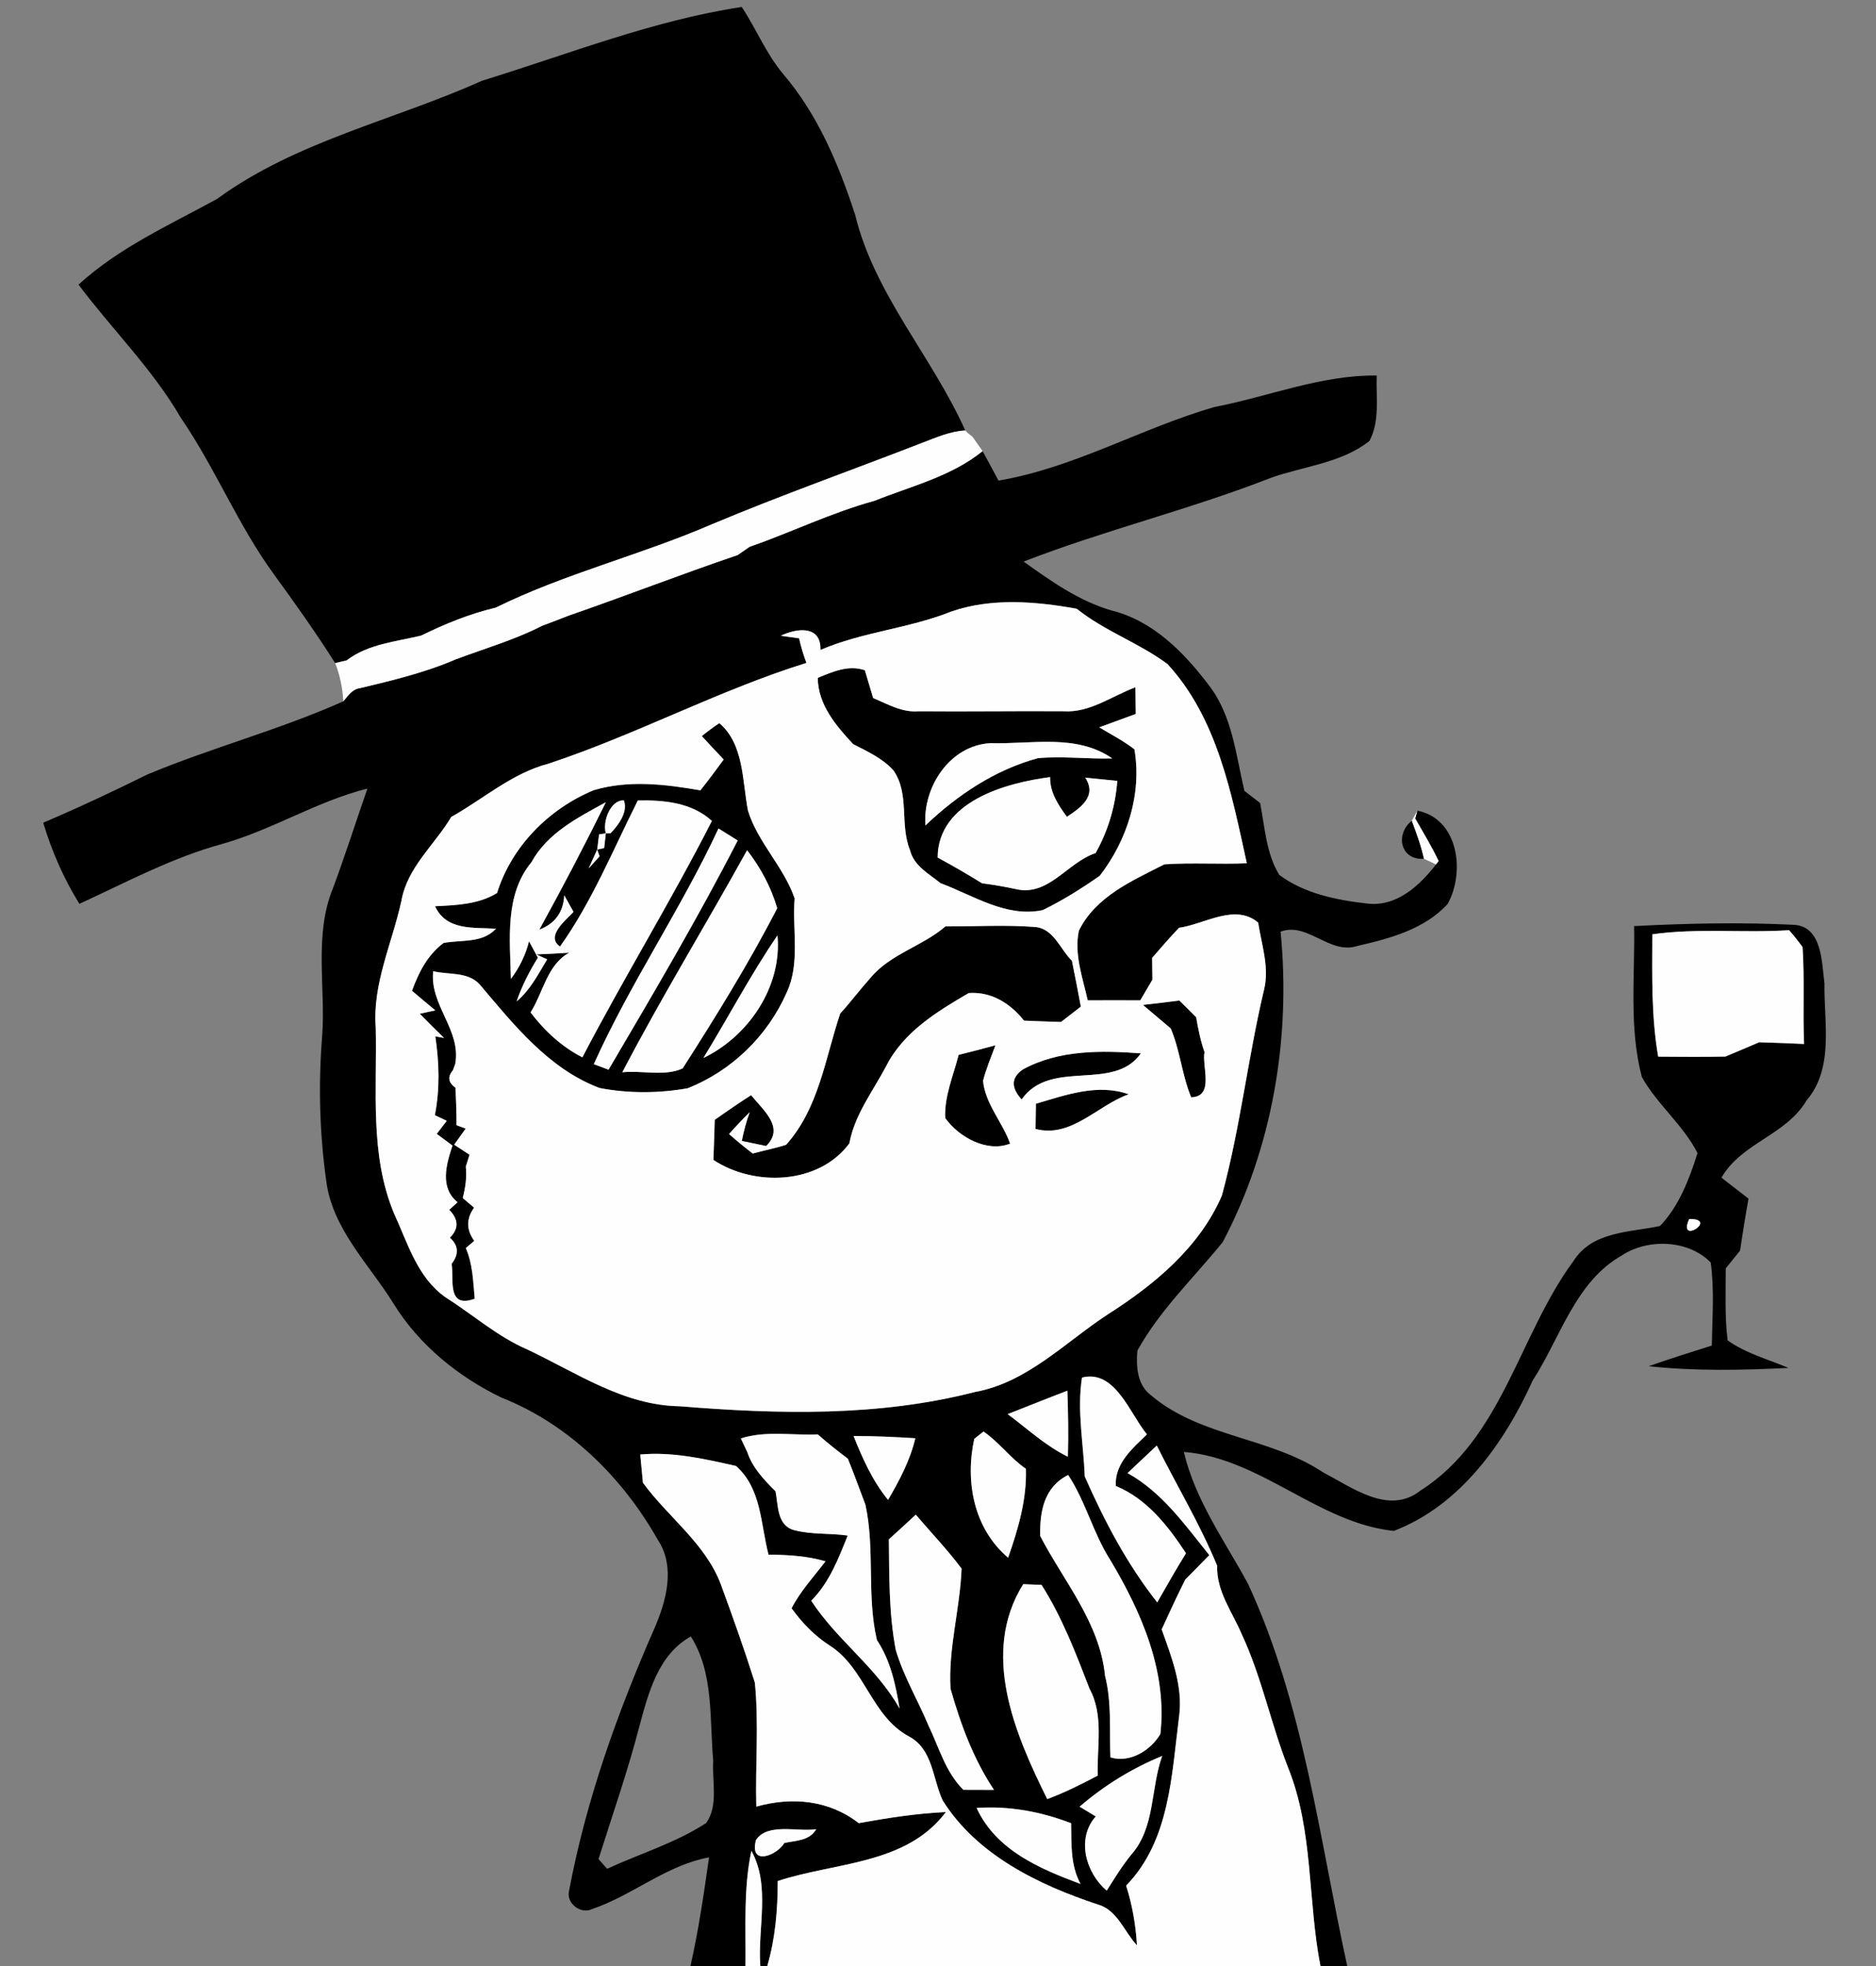 <?xml version="1.0" encoding="UTF-8" ?>
<!DOCTYPE svg PUBLIC "-//W3C//DTD SVG 1.1//EN" "http://www.w3.org/Graphics/SVG/1.1/DTD/svg11.dtd">
<svg width="210pt" height="220pt" viewBox="0 0 210 220" version="1.1" xmlns="http://www.w3.org/2000/svg">
<rect x="0" y="0" width="210" height="220" fill="#808080" stroke="none"/>
<g id="#010000ff">
<path fill="#010000" opacity="1.00" d=" M 53.97 9.03 C 63.58 6.08 73.06 2.29 83.03 0.78 C 84.66 3.24 85.77 6.03 87.68 8.30 C 91.55 12.82 93.89 18.42 95.72 24.02 C 97.89 32.95 104.35 39.90 108.05 48.17 C 106.40 48.26 104.89 48.92 103.37 49.50 C 95.48 52.57 87.49 55.39 79.68 58.67 C 71.74 62.11 63.25 64.17 55.48 68.00 C 52.58 68.68 49.82 69.81 47.15 71.12 C 44.31 71.81 41.20 72.06 38.80 73.90 C 38.48 73.97 37.84 74.13 37.52 74.20 C 35.38 70.83 33.06 67.56 30.71 64.33 C 26.66 58.81 24.11 52.39 20.24 46.75 C 17.08 41.30 12.55 36.86 8.79 31.85 C 13.33 27.70 18.97 25.18 24.30 22.26 C 33.14 15.79 44.10 13.47 53.97 9.03 Z" />
<path fill="#010000" opacity="1.00" d=" M 135.96 45.54 C 142.02 44.38 147.85 41.95 154.11 42.02 C 154.02 44.46 154.49 47.11 153.29 49.35 C 150.12 51.85 145.90 52.16 142.21 53.49 C 133.15 57.03 123.66 59.32 114.58 62.84 C 117.65 65.03 120.78 67.26 124.45 68.32 C 129.05 69.46 132.55 73.01 135.32 76.68 C 137.95 80.07 138.34 84.46 139.30 88.50 C 139.74 88.84 140.62 89.52 141.06 89.86 C 141.59 92.57 141.73 95.50 143.20 97.90 C 145.98 99.98 149.59 100.72 152.98 101.10 C 156.28 101.54 158.89 99.13 160.75 96.73 L 161.04 96.35 C 160.26 94.71 159.32 93.16 158.42 91.59 L 158.66 90.71 C 163.31 91.65 164.01 97.63 162.05 101.15 C 159.48 103.98 155.55 105.03 151.95 105.85 C 148.85 106.88 146.37 103.13 143.35 104.25 C 144.51 116.12 142.46 128.39 136.88 138.98 C 133.65 142.98 129.83 146.59 127.32 151.13 C 127.16 152.88 127.29 154.98 128.84 156.13 C 134.38 160.84 142.19 160.79 148.14 164.78 C 151.38 166.45 155.45 169.58 158.99 166.81 C 168.18 160.97 170.03 149.37 176.13 141.12 C 178.25 137.76 182.40 137.92 185.82 137.19 C 187.95 134.98 189.11 131.92 190.02 129.03 C 188.41 125.87 185.51 123.59 183.79 120.52 C 182.33 115.02 183.03 109.25 182.92 103.63 C 188.89 103.32 194.89 103.19 200.87 103.49 C 203.98 103.71 203.93 107.73 204.23 110.03 C 204.16 114.40 205.33 119.50 202.23 123.13 C 199.95 127.03 194.96 127.86 192.70 131.78 C 193.71 132.56 194.72 133.35 195.73 134.13 C 195.38 136.07 195.07 138.00 194.78 139.95 C 194.38 140.44 193.58 141.43 193.18 141.93 C 193.18 144.61 193.06 147.32 193.39 149.99 C 195.44 151.45 197.91 152.10 200.20 153.07 C 194.99 153.33 189.75 153.44 184.56 152.88 C 186.89 152.06 189.26 151.31 191.62 150.57 C 191.67 147.48 191.92 144.36 191.50 141.28 C 189.04 138.73 184.48 138.56 181.57 140.47 C 176.32 143.44 174.68 149.68 171.58 154.46 C 168.40 161.48 163.44 168.48 156.02 171.31 C 147.53 170.41 141.15 163.17 132.52 162.47 C 133.80 167.90 137.09 172.41 139.70 177.22 C 145.94 190.70 147.67 205.63 150.81 220.00 L 147.81 220.00 C 146.37 212.62 147.04 204.82 144.17 197.75 C 142.25 192.85 141.23 187.63 138.99 182.85 C 137.93 180.36 136.15 178.04 136.25 175.21 C 134.33 170.56 131.73 166.25 129.49 161.76 C 128.40 162.79 127.30 163.81 126.22 164.84 C 130.10 166.99 132.65 170.65 135.37 174.02 C 134.48 174.94 133.58 175.84 132.68 176.75 C 131.76 178.59 130.89 180.46 130.04 182.33 C 131.15 185.46 132.44 188.66 131.99 192.06 C 131.15 198.61 130.96 205.97 126.06 211.00 C 126.75 213.17 127.14 215.41 127.27 217.68 C 125.84 216.16 125.07 213.71 122.88 213.11 C 116.25 210.92 109.34 207.57 105.51 201.45 C 104.39 199.00 104.42 195.73 101.75 194.31 C 97.54 192.06 96.84 186.65 92.88 184.14 C 91.19 183.05 89.77 181.59 88.61 179.96 C 89.61 178.03 91.10 176.43 92.41 174.71 C 90.34 174.11 88.18 173.98 86.03 173.97 C 85.13 170.54 85.26 166.57 82.38 164.04 C 78.86 163.25 75.31 162.43 71.67 162.76 C 71.74 163.55 71.90 165.13 71.97 165.92 C 74.78 169.77 78.96 172.70 80.69 177.29 C 82.03 180.93 83.33 184.59 84.50 188.29 C 84.96 192.89 84.54 197.54 84.66 202.16 C 88.67 201.04 92.78 201.42 96.13 204.01 C 99.35 203.43 102.60 202.92 105.88 202.77 C 101.44 208.70 93.45 208.37 87.06 210.49 C 87.06 213.69 86.79 216.91 85.89 220.00 L 85.11 220.00 C 84.79 215.74 86.28 211.03 84.11 207.11 C 83.21 211.35 83.50 215.70 83.45 220.00 L 77.29 220.00 C 78.20 215.99 78.79 211.91 79.37 207.84 C 74.56 208.73 70.83 212.08 66.29 213.62 C 65.03 214.25 63.36 212.99 63.70 211.60 C 65.60 201.45 69.11 191.67 73.25 182.23 C 74.58 179.17 75.64 175.35 73.65 172.33 C 69.72 165.37 63.67 159.36 56.15 156.40 C 51.30 154.06 46.92 150.51 44.07 145.90 C 41.31 141.45 37.18 137.50 36.51 132.08 C 35.77 126.75 35.63 121.35 36.06 115.98 C 36.47 110.46 35.11 104.65 37.28 99.37 C 38.65 95.69 39.84 91.95 41.13 88.24 C 35.50 89.65 30.53 92.83 24.97 94.41 C 19.33 95.94 14.16 98.71 8.89 101.14 C 7.13 98.31 5.79 95.25 4.84 92.06 C 8.79 90.38 12.68 88.55 16.53 86.65 C 23.72 83.65 31.31 81.66 38.43 78.48 C 38.95 77.88 39.42 77.12 40.28 77.01 C 43.91 76.14 47.58 75.27 51.02 73.78 C 54.25 72.57 57.59 71.61 60.68 70.03 C 61.67 69.66 62.66 69.28 63.65 68.89 C 69.99 66.70 76.23 64.26 82.58 62.11 C 82.90 61.89 83.56 61.43 83.89 61.20 C 88.58 59.56 93.07 57.36 97.89 56.04 C 102.01 54.39 106.47 53.33 109.99 50.48 C 110.59 51.57 111.18 52.67 111.77 53.78 C 120.24 52.35 127.77 47.90 135.96 45.54 M 106.52 68.42 C 101.77 70.33 96.56 70.70 91.84 72.73 C 91.93 69.92 89.17 70.29 87.40 71.14 L 89.45 71.43 C 89.66 72.36 89.93 73.28 90.27 74.18 C 80.45 77.24 71.23 82.20 61.42 85.45 C 57.31 86.52 54.14 89.39 50.51 91.42 C 48.64 94.57 45.59 97.04 44.93 100.82 C 43.90 105.54 41.68 110.09 42.06 115.01 C 42.22 121.96 41.36 129.23 44.12 135.81 C 45.65 139.13 46.73 142.98 49.88 145.17 C 52.92 147.10 55.64 149.53 58.97 150.98 C 64.47 153.56 69.78 157.27 76.08 157.36 C 87.09 158.26 98.36 158.54 109.15 155.76 C 114.99 154.70 119.23 150.20 124.02 147.07 C 129.22 143.76 134.29 139.57 136.78 133.78 C 138.83 126.23 139.68 118.43 141.48 110.82 C 142.13 108.28 141.22 105.74 140.84 103.24 C 138.25 101.05 134.83 103.43 131.98 103.82 C 130.94 104.91 129.95 106.05 128.97 107.19 C 128.98 107.80 128.99 109.02 129.00 109.63 C 128.66 110.21 127.98 111.36 127.64 111.94 C 125.68 111.93 123.72 111.93 121.76 111.94 C 121.19 109.38 120.22 106.79 120.77 104.14 C 122.67 100.30 126.74 98.56 130.34 96.72 C 133.41 96.51 136.49 96.73 139.57 96.60 C 137.85 88.80 136.28 80.39 130.69 74.31 C 127.51 71.94 123.64 70.62 120.53 68.12 C 115.92 67.29 111.02 66.88 106.52 68.42 M 184.96 104.55 C 184.95 109.12 184.83 113.71 185.62 118.24 C 188.13 118.26 190.63 118.28 193.14 118.23 C 194.39 117.69 195.66 117.18 196.92 116.63 C 198.59 116.68 200.27 116.74 201.95 116.82 C 201.79 113.21 202.02 109.58 201.78 105.98 C 201.30 105.32 200.80 104.69 200.27 104.09 C 195.17 104.42 190.03 103.83 184.96 104.55 M 189.09 136.41 C 187.72 139.41 192.45 136.35 189.09 136.41 M 121.12 154.15 C 120.54 157.83 121.29 161.54 121.43 165.22 C 123.63 170.21 126.15 175.00 129.54 179.31 C 130.60 177.46 131.64 175.61 132.76 173.81 C 130.75 170.75 128.39 167.72 124.90 166.28 C 124.76 163.78 126.76 162.08 128.39 160.51 C 126.45 158.15 124.83 153.22 121.12 154.15 M 112.80 158.24 C 115.01 159.88 117.04 161.79 119.54 163.01 C 119.61 160.55 119.57 158.08 119.48 155.62 C 117.25 156.47 115.03 157.37 112.80 158.24 M 82.93 160.96 C 83.11 161.35 83.47 162.11 83.65 162.49 C 84.24 164.25 85.52 165.59 86.81 166.87 C 87.12 168.41 86.95 170.69 88.88 171.22 C 90.83 171.74 92.89 171.54 94.89 171.83 C 93.85 174.43 92.83 177.10 90.81 179.12 C 93.69 183.55 98.11 186.56 100.70 191.19 C 100.26 188.51 99.69 185.82 98.16 183.52 C 97.00 178.54 97.96 173.39 96.88 168.39 C 96.23 166.67 95.60 164.93 94.91 163.23 C 93.75 162.35 92.62 161.46 91.54 160.51 C 88.67 160.64 85.71 160.07 82.93 160.96 M 95.55 160.69 C 96.55 163.21 97.68 165.72 99.41 167.84 C 100.68 165.66 101.88 163.42 102.46 160.94 C 100.16 160.80 97.85 160.69 95.55 160.69 M 109.06 161.01 C 108.02 165.78 108.99 171.03 112.85 174.31 C 113.97 171.11 114.95 167.79 114.84 164.36 C 113.09 163.16 111.83 161.37 110.09 160.19 L 109.06 161.01 M 119.57 165.05 C 116.88 166.40 116.38 169.12 116.44 171.88 C 119.10 176.99 123.11 181.58 123.70 187.53 C 124.46 190.51 124.18 193.61 124.30 196.65 C 126.48 197.32 128.81 195.87 129.89 194.04 C 130.68 187.06 127.79 180.44 124.30 174.59 C 122.37 171.59 121.54 168.03 119.57 165.05 M 99.50 172.25 C 99.55 176.38 99.49 180.54 100.27 184.62 C 101.14 187.58 102.75 190.25 103.93 193.08 C 105.12 195.54 105.84 198.31 107.84 200.28 C 108.70 200.29 110.41 200.29 111.27 200.29 C 108.97 196.85 107.52 192.92 106.40 188.96 C 106.14 184.45 107.47 180.00 107.64 175.53 C 106.06 173.41 104.22 171.50 102.51 169.49 C 101.52 170.42 100.51 171.34 99.50 172.25 M 114.54 177.27 C 109.73 184.98 113.60 194.01 117.23 201.32 C 119.18 200.59 121.05 199.66 122.88 198.69 C 122.77 195.45 123.59 191.97 121.97 188.99 C 120.43 185.00 118.90 180.98 116.59 177.35 C 116.08 177.33 115.05 177.29 114.54 177.27 M 71.57 193.18 C 70.27 198.20 68.55 203.09 67.00 208.03 C 67.24 208.30 67.72 208.84 67.96 209.12 C 71.65 207.42 75.63 206.22 79.05 204.00 C 80.45 202.03 79.69 199.32 79.84 197.04 C 79.41 192.39 79.94 187.23 77.33 183.12 C 73.66 185.17 72.59 189.43 71.57 193.18 M 120.85 202.17 C 121.30 202.44 122.21 202.99 122.66 203.26 C 120.45 205.74 121.54 209.58 123.89 211.56 C 124.76 210.18 125.61 208.79 126.64 207.53 C 129.34 204.47 128.78 200.12 130.10 196.49 C 126.73 197.87 123.61 199.79 120.85 202.17 M 109.32 202.31 C 111.52 207.06 116.37 209.10 120.96 210.82 C 119.81 208.71 119.94 206.33 119.90 204.02 C 116.52 202.72 112.95 202.06 109.32 202.31 M 84.62 205.91 C 83.85 208.90 87.01 207.60 87.80 206.23 C 89.09 205.95 90.63 205.99 91.37 204.69 C 89.25 205.01 85.90 203.94 84.62 205.91 Z" />
<path fill="#010000" opacity="1.00" d=" M 91.54 75.85 C 93.23 75.17 94.97 74.37 96.81 75.00 C 97.12 76.04 97.43 77.07 97.74 78.11 C 99.38 78.80 101.00 79.76 102.86 79.59 C 108.26 79.64 113.66 79.55 119.06 79.59 C 122.00 79.78 124.45 77.89 127.09 76.91 C 127.10 77.65 127.12 79.15 127.14 79.89 C 125.77 80.39 124.41 80.89 123.05 81.39 C 124.37 82.18 125.76 82.90 126.99 83.85 C 127.84 88.85 126.17 94.04 123.11 98.00 C 121.08 99.42 118.96 100.75 116.73 101.84 C 112.66 102.71 108.96 100.20 105.29 98.83 C 103.99 97.78 102.30 96.90 101.87 95.14 C 100.69 92.27 101.85 88.85 100.02 86.22 C 98.80 84.85 97.09 84.09 95.49 83.26 C 93.57 81.18 91.57 78.86 91.54 75.85 M 103.59 92.37 C 107.17 88.96 111.37 86.15 116.18 84.84 C 118.95 84.59 121.73 84.95 124.51 84.87 C 120.48 82.08 115.45 83.30 110.88 83.16 C 106.33 83.40 103.28 88.07 103.59 92.37 M 121.48 87.02 C 122.83 89.06 121.01 90.36 119.43 91.40 C 118.46 90.08 117.52 88.68 117.55 86.96 C 112.54 87.61 105.00 89.70 104.96 95.96 C 106.64 96.87 108.30 97.83 109.93 98.84 C 111.18 99.00 112.42 99.21 113.66 99.48 C 117.37 100.38 119.43 96.53 122.64 95.46 C 124.04 92.98 124.86 90.22 125.07 87.38 C 123.87 87.26 122.67 87.14 121.48 87.02 Z" />
<path fill="#010000" opacity="1.00" d=" M 78.56 82.37 C 79.19 81.86 79.84 81.37 80.52 80.92 C 83.30 83.28 83.08 87.40 83.73 90.72 C 84.84 94.30 87.73 96.98 88.95 100.53 C 88.67 104.03 89.60 107.78 88.06 111.07 C 85.93 115.91 81.90 119.84 76.97 121.78 C 73.74 122.35 70.34 122.37 67.12 121.75 C 61.42 119.61 57.50 114.65 53.69 110.15 C 52.38 108.71 50.21 109.10 48.49 108.68 C 48.08 112.49 51.65 115.25 50.96 119.05 L 50.70 119.76 C 50.08 120.49 50.17 121.14 50.99 121.72 C 51.05 123.11 51.11 124.51 51.10 125.91 L 52.13 126.29 C 51.80 126.74 51.16 127.64 50.84 128.09 C 51.27 128.37 52.13 128.94 52.56 129.22 C 52.46 129.55 52.25 130.21 52.14 130.54 C 52.28 131.73 52.09 132.91 51.80 134.06 C 52.12 134.33 52.75 134.87 53.07 135.14 C 52.18 136.38 52.19 137.62 53.09 138.85 L 52.14 139.66 C 52.93 141.46 52.96 143.41 53.14 145.33 C 50.00 146.47 50.82 143.20 50.56 141.42 C 51.36 140.39 51.36 139.38 50.36 138.50 C 51.37 137.50 51.35 136.46 50.29 135.38 C 50.53 135.17 50.99 134.74 51.22 134.53 C 49.19 132.89 49.96 130.28 50.65 128.19 C 50.21 127.86 49.33 127.21 48.89 126.88 L 50.01 125.42 C 49.67 125.26 49.01 124.95 48.68 124.79 C 49.25 121.87 49.17 118.90 48.73 115.97 L 49.71 116.15 C 48.80 115.25 47.88 114.36 46.99 113.44 L 48.73 113.06 C 47.86 112.33 46.98 111.61 46.12 110.87 C 46.86 108.83 47.86 106.85 49.65 105.52 C 51.65 105.13 53.98 105.59 55.52 103.92 C 52.98 103.77 49.96 104.15 48.70 101.41 C 51.09 101.29 53.54 101.21 55.64 99.93 C 57.26 94.72 61.44 90.51 66.44 88.43 C 70.34 87.26 74.45 87.75 78.40 88.44 C 79.30 87.31 80.16 86.16 81.01 84.99 C 80.19 84.12 79.37 83.25 78.56 82.37 M 67.82 93.25 L 68.34 93.25 C 69.21 92.35 70.32 90.88 69.84 89.57 C 68.34 89.47 67.41 91.97 67.82 93.25 M 71.40 89.57 C 68.63 95.08 66.27 100.89 62.69 105.92 C 61.02 104.78 63.37 102.94 64.20 102.04 C 63.85 101.42 63.51 100.80 63.16 100.18 C 63.07 102.07 62.14 103.35 60.37 104.03 C 62.96 99.33 65.45 94.58 67.82 89.77 C 64.68 91.49 61.29 93.20 59.49 96.48 C 56.47 100.15 57.09 105.12 57.19 109.54 C 58.15 108.27 58.83 106.87 59.22 105.33 C 59.55 105.94 59.88 106.55 60.21 107.17 C 59.25 108.71 58.42 110.33 57.83 112.06 C 59.35 110.79 60.25 109.01 61.25 107.35 L 60.03 106.80 C 61.26 106.75 62.49 106.69 63.72 106.61 C 61.24 107.94 60.81 111.07 59.39 113.29 C 60.96 115.36 62.87 117.12 65.19 118.32 C 69.84 109.40 75.12 100.82 79.69 91.86 C 77.41 89.79 74.33 89.52 71.40 89.57 M 67.06 93.37 C 67.01 93.80 66.90 94.65 66.85 95.07 L 67.63 94.90 C 67.68 94.48 67.77 93.66 67.82 93.25 L 67.06 93.37 M 80.43 92.71 C 76.23 101.73 70.55 110.01 66.47 119.08 L 68.12 119.70 C 73.09 111.25 78.10 102.77 82.58 94.05 C 82.04 93.71 80.97 93.04 80.43 92.71 M 65.89 97.18 C 66.19 96.84 66.81 96.16 67.12 95.82 L 66.85 95.07 C 66.61 95.60 66.13 96.65 65.89 97.18 M 83.63 95.14 C 79.03 103.46 74.06 111.56 69.66 119.99 C 71.85 119.76 74.47 120.48 76.42 119.55 C 80.15 113.72 83.83 107.79 87.00 101.63 C 86.31 99.26 85.14 97.09 83.63 95.14 M 64.87 99.38 C 64.28 99.93 64.28 99.93 64.87 99.38 C 65.12 98.83 65.63 97.73 65.89 97.18 C 65.63 97.73 65.12 98.83 64.87 99.38 M 78.74 118.39 C 83.80 115.95 87.56 110.40 87.03 104.67 C 84.02 109.08 81.53 113.83 78.74 118.39 Z" />
<path fill="#010000" opacity="1.00" d=" M 159.40 96.10 C 156.74 96.28 156.15 93.34 158.04 91.84 C 158.56 93.24 159.08 94.64 159.40 96.10 Z" />
<path fill="#010000" opacity="1.00" d=" M 97.41 109.46 C 99.63 106.75 103.23 105.91 105.84 103.66 C 109.18 103.68 112.54 103.47 115.88 103.73 C 117.96 103.91 118.68 106.24 119.99 107.51 C 120.34 109.22 120.67 110.93 120.99 112.64 C 120.44 113.07 119.33 113.93 118.77 114.36 C 117.39 114.32 116.01 114.27 114.63 114.21 C 113.09 112.28 111.00 110.95 108.45 111.12 C 104.89 113.19 101.12 115.49 99.20 119.30 C 97.71 122.12 95.66 124.74 95.08 127.94 C 91.64 132.59 84.42 132.80 79.86 129.80 C 79.92 128.30 79.96 126.81 80.01 125.31 C 81.35 124.36 82.70 123.44 84.08 122.55 C 85.38 124.19 87.91 126.16 85.76 128.24 C 85.08 128.10 83.72 127.82 83.04 127.67 C 83.25 126.58 83.54 125.51 83.92 124.46 C 83.12 125.25 82.35 126.06 81.61 126.90 C 82.46 127.65 83.35 128.38 84.26 129.08 C 85.50 128.74 86.78 128.50 88.00 128.10 C 91.66 124.02 92.37 118.43 94.05 113.42 C 95.22 112.14 96.25 110.75 97.41 109.46 Z" />
<path fill="#010000" opacity="1.00" d=" M 127.94 112.45 C 129.30 112.30 130.66 112.14 132.02 111.96 C 132.65 112.58 133.28 113.20 133.90 113.83 C 134.12 115.14 134.39 116.46 134.83 117.72 C 134.52 119.35 135.98 122.71 133.34 122.79 C 132.31 120.31 132.11 117.57 131.05 115.08 C 130.01 114.20 128.98 113.32 127.94 112.45 Z" />
<path fill="#010000" opacity="1.00" d=" M 107.31 118.04 C 108.69 117.70 110.06 117.34 111.43 116.97 C 110.95 118.28 110.39 119.58 110.04 120.95 C 110.31 123.57 112.22 125.56 113.07 127.97 C 110.53 129.00 107.34 127.27 105.81 125.11 C 105.69 122.68 106.72 120.37 107.31 118.04 Z" />
<path fill="#010000" opacity="1.00" d=" M 114.52 119.66 C 118.54 117.47 123.26 117.54 127.71 117.87 C 124.64 122.25 117.63 118.39 114.36 123.03 C 113.14 121.68 113.19 120.56 114.52 119.66 Z" />
<path fill="#010000" opacity="1.00" d=" M 115.96 123.51 C 119.30 122.53 122.88 121.22 126.35 122.45 C 122.87 123.67 119.92 127.39 115.92 126.33 C 115.93 125.63 115.95 124.22 115.96 123.51 Z" />
<path fill="#010000" opacity="1.00" d=" M 123.21 206.26 C 123.81 206.83 123.81 206.83 123.21 206.26 Z" />
</g>
<g id="#fefefeff">
<path fill="#fefefe" opacity="1.00" d=" M 103.37 49.50 C 104.89 48.92 106.40 48.26 108.05 48.17 L 108.37 48.49 L 108.87 48.88 C 109.15 49.28 109.71 50.08 109.99 50.48 C 106.47 53.33 102.01 54.39 97.89 56.04 C 93.07 57.36 88.58 59.56 83.89 61.20 C 83.56 61.43 82.90 61.89 82.58 62.11 C 76.23 64.26 69.99 66.70 63.65 68.89 C 62.66 69.28 61.67 69.66 60.68 70.03 C 57.59 71.61 54.25 72.57 51.02 73.78 C 47.58 75.27 43.91 76.14 40.28 77.01 C 39.42 77.12 38.95 77.88 38.43 78.48 C 38.35 77.01 38.06 75.57 37.52 74.20 C 37.84 74.13 38.48 73.97 38.80 73.90 C 41.20 72.06 44.31 71.81 47.15 71.12 C 49.82 69.81 52.58 68.68 55.48 68.00 C 63.25 64.17 71.74 62.11 79.68 58.67 C 87.49 55.39 95.48 52.57 103.37 49.50 Z" />
<path fill="#fefefe" opacity="1.00" d=" M 106.52 68.42 C 111.02 66.88 115.92 67.29 120.53 68.12 C 123.64 70.62 127.51 71.94 130.69 74.31 C 136.28 80.39 137.85 88.80 139.57 96.60 C 136.49 96.73 133.41 96.51 130.34 96.72 C 126.74 98.56 122.67 100.30 120.77 104.14 C 120.22 106.79 121.19 109.38 121.76 111.94 C 123.72 111.93 125.68 111.93 127.64 111.94 C 127.98 111.36 128.66 110.21 129.00 109.63 C 128.99 109.02 128.98 107.80 128.97 107.19 C 129.95 106.05 130.94 104.91 131.98 103.82 C 134.83 103.43 138.25 101.05 140.84 103.24 C 141.22 105.74 142.13 108.28 141.48 110.82 C 139.68 118.43 138.83 126.23 136.78 133.78 C 134.29 139.57 129.22 143.76 124.02 147.07 C 119.23 150.20 114.99 154.70 109.15 155.76 C 98.36 158.54 87.09 158.26 76.08 157.36 C 69.78 157.27 64.47 153.56 58.97 150.98 C 55.64 149.53 52.92 147.10 49.88 145.17 C 46.73 142.98 45.65 139.13 44.12 135.81 C 41.36 129.23 42.22 121.96 42.06 115.01 C 41.68 110.09 43.90 105.54 44.93 100.82 C 45.59 97.04 48.64 94.57 50.51 91.42 C 54.14 89.39 57.31 86.52 61.42 85.45 C 71.23 82.20 80.45 77.24 90.27 74.18 C 89.93 73.28 89.66 72.36 89.45 71.43 L 87.40 71.14 C 89.17 70.29 91.93 69.92 91.84 72.73 C 96.56 70.70 101.77 70.33 106.52 68.42 M 91.54 75.85 C 91.57 78.86 93.57 81.18 95.49 83.26 C 97.09 84.09 98.80 84.85 100.02 86.22 C 101.85 88.85 100.69 92.27 101.87 95.14 C 102.30 96.90 103.99 97.78 105.29 98.83 C 108.96 100.20 112.66 102.71 116.73 101.84 C 118.96 100.75 121.08 99.42 123.11 98.00 C 126.17 94.04 127.84 88.85 126.99 83.85 C 125.76 82.90 124.37 82.18 123.05 81.39 C 124.41 80.89 125.77 80.39 127.14 79.89 C 127.12 79.15 127.10 77.65 127.09 76.91 C 124.45 77.89 122.00 79.78 119.06 79.59 C 113.66 79.55 108.26 79.64 102.86 79.59 C 101.00 79.76 99.38 78.80 97.74 78.11 C 97.43 77.07 97.12 76.04 96.81 75.00 C 94.97 74.37 93.23 75.17 91.54 75.85 M 78.56 82.37 C 79.37 83.25 80.19 84.12 81.01 84.99 C 80.16 86.16 79.30 87.31 78.40 88.44 C 74.45 87.75 70.34 87.26 66.44 88.43 C 61.44 90.51 57.26 94.72 55.64 99.93 C 53.54 101.21 51.09 101.29 48.70 101.41 C 49.96 104.15 52.98 103.77 55.52 103.92 C 53.98 105.59 51.65 105.13 49.65 105.52 C 47.86 106.85 46.86 108.83 46.12 110.87 C 46.98 111.61 47.86 112.33 48.73 113.06 L 46.99 113.44 C 47.88 114.36 48.80 115.25 49.71 116.15 L 48.73 115.97 C 49.17 118.90 49.25 121.87 48.68 124.79 C 49.01 124.95 49.67 125.26 50.01 125.42 L 48.89 126.88 C 49.33 127.21 50.21 127.86 50.65 128.19 C 49.96 130.28 49.19 132.89 51.22 134.53 C 50.99 134.74 50.53 135.17 50.29 135.38 C 51.35 136.46 51.37 137.50 50.36 138.50 C 51.36 139.38 51.36 140.39 50.56 141.42 C 50.82 143.20 50.00 146.47 53.14 145.33 C 52.96 143.41 52.93 141.46 52.14 139.66 L 53.09 138.85 C 52.19 137.62 52.18 136.38 53.07 135.14 C 52.75 134.87 52.12 134.33 51.80 134.06 C 52.09 132.91 52.28 131.73 52.14 130.54 C 52.25 130.21 52.46 129.55 52.56 129.22 C 52.13 128.94 51.27 128.37 50.84 128.09 C 51.16 127.64 51.80 126.74 52.13 126.29 L 51.10 125.91 C 51.11 124.51 51.05 123.11 50.99 121.72 C 50.17 121.14 50.08 120.49 50.70 119.76 L 50.96 119.05 C 51.65 115.25 48.08 112.49 48.49 108.68 C 50.21 109.10 52.38 108.71 53.69 110.15 C 57.50 114.65 61.42 119.61 67.12 121.75 C 70.34 122.37 73.74 122.35 76.97 121.78 C 81.90 119.84 85.93 115.91 88.06 111.07 C 89.60 107.78 88.67 104.03 88.95 100.53 C 87.73 96.98 84.84 94.30 83.73 90.72 C 83.08 87.40 83.30 83.28 80.52 80.92 C 79.84 81.37 79.19 81.86 78.56 82.37 M 97.41 109.46 C 96.25 110.75 95.22 112.14 94.05 113.42 C 92.37 118.43 91.66 124.02 88.00 128.10 C 86.78 128.50 85.50 128.74 84.26 129.08 C 83.35 128.38 82.46 127.65 81.61 126.90 C 82.35 126.06 83.12 125.25 83.92 124.46 C 83.54 125.51 83.25 126.58 83.04 127.67 C 83.72 127.82 85.08 128.10 85.76 128.24 C 87.91 126.16 85.38 124.19 84.08 122.55 C 82.70 123.44 81.35 124.36 80.01 125.31 C 79.96 126.81 79.92 128.30 79.86 129.80 C 84.42 132.80 91.64 132.59 95.08 127.94 C 95.66 124.74 97.71 122.12 99.20 119.30 C 101.12 115.49 104.89 113.19 108.45 111.12 C 111.00 110.95 113.09 112.28 114.63 114.21 C 116.01 114.27 117.39 114.32 118.77 114.36 C 119.33 113.93 120.44 113.07 120.99 112.64 C 120.67 110.93 120.34 109.22 119.99 107.51 C 118.68 106.24 117.96 103.91 115.88 103.73 C 112.54 103.47 109.18 103.68 105.84 103.66 C 103.23 105.91 99.63 106.75 97.41 109.46 M 127.94 112.45 C 128.98 113.32 130.01 114.20 131.05 115.08 C 132.11 117.57 132.31 120.31 133.34 122.79 C 135.98 122.71 134.52 119.35 134.83 117.72 C 134.39 116.46 134.12 115.14 133.90 113.83 C 133.28 113.20 132.65 112.58 132.02 111.96 C 130.66 112.14 129.30 112.30 127.94 112.45 M 107.31 118.04 C 106.72 120.37 105.69 122.68 105.81 125.11 C 107.34 127.27 110.53 129.00 113.07 127.97 C 112.22 125.56 110.31 123.57 110.04 120.95 C 110.39 119.58 110.95 118.28 111.43 116.97 C 110.06 117.34 108.69 117.70 107.31 118.04 M 114.52 119.66 C 113.19 120.56 113.14 121.68 114.36 123.03 C 117.63 118.39 124.64 122.25 127.71 117.87 C 123.26 117.54 118.54 117.47 114.52 119.66 M 115.96 123.51 C 115.95 124.22 115.93 125.63 115.92 126.33 C 119.92 127.39 122.87 123.67 126.35 122.45 C 122.88 121.22 119.30 122.53 115.96 123.51 Z" />
<path fill="#fefefe" opacity="1.00" d=" M 103.59 92.37 C 103.28 88.07 106.33 83.40 110.88 83.16 C 115.45 83.30 120.48 82.08 124.51 84.87 C 121.73 84.95 118.95 84.59 116.18 84.84 C 111.37 86.15 107.17 88.96 103.59 92.37 Z" />
<path fill="#fefefe" opacity="1.00" d=" M 121.48 87.02 C 122.67 87.14 123.87 87.26 125.07 87.38 C 124.86 90.22 124.04 92.98 122.64 95.46 C 119.43 96.53 117.37 100.38 113.66 99.48 C 112.42 99.21 111.18 99.00 109.93 98.84 C 108.30 97.83 106.64 96.87 104.96 95.96 C 105.00 89.70 112.54 87.61 117.55 86.96 C 117.52 88.68 118.46 90.08 119.43 91.40 C 121.01 90.36 122.83 89.06 121.48 87.02 Z" />
<path fill="#fefefe" opacity="1.00" d=" M 67.82 93.25 C 67.41 91.97 68.34 89.47 69.84 89.57 C 70.32 90.88 69.21 92.35 68.34 93.25 L 67.82 93.25 Z" />
<path fill="#fefefe" opacity="1.00" d=" M 71.40 89.57 C 74.33 89.52 77.41 89.79 79.69 91.86 C 75.12 100.82 69.84 109.40 65.19 118.32 C 62.87 117.12 60.96 115.36 59.39 113.29 C 60.81 111.07 61.24 107.94 63.72 106.61 C 62.49 106.69 61.26 106.75 60.03 106.80 L 61.25 107.35 C 60.25 109.01 59.35 110.79 57.83 112.06 C 58.42 110.33 59.25 108.71 60.21 107.17 C 59.88 106.55 59.55 105.94 59.22 105.33 C 58.83 106.87 58.15 108.27 57.19 109.54 C 57.09 105.12 56.47 100.15 59.49 96.48 C 61.29 93.20 64.68 91.49 67.82 89.77 C 65.45 94.58 62.96 99.33 60.37 104.03 C 62.14 103.35 63.07 102.07 63.16 100.18 C 63.51 100.80 63.85 101.42 64.20 102.04 C 63.37 102.94 61.02 104.78 62.69 105.92 C 66.27 100.89 68.63 95.08 71.40 89.57 Z" />
<path fill="#fefefe" opacity="1.00" d=" M 158.04 91.84 C 158.19 91.56 158.51 90.99 158.66 90.71 L 158.42 91.59 C 159.32 93.16 160.26 94.71 161.04 96.35 L 160.75 96.73 C 160.41 96.57 159.74 96.26 159.40 96.10 C 159.08 94.64 158.56 93.24 158.04 91.84 Z" />
<path fill="#fefefe" opacity="1.00" d=" M 67.06 93.37 L 67.82 93.25 C 67.77 93.66 67.68 94.48 67.63 94.90 L 66.85 95.07 C 66.90 94.65 67.01 93.80 67.06 93.37 Z" />
<path fill="#fefefe" opacity="1.00" d=" M 80.43 92.71 C 80.97 93.04 82.04 93.71 82.58 94.05 C 78.10 102.77 73.09 111.25 68.12 119.70 L 66.47 119.08 C 70.55 110.01 76.23 101.73 80.43 92.71 Z" />
<path fill="#fefefe" opacity="1.00" d=" M 65.89 97.18 C 66.13 96.65 66.61 95.60 66.85 95.07 L 67.12 95.82 C 66.81 96.16 66.19 96.84 65.89 97.18 Z" />
<path fill="#fefefe" opacity="1.00" d=" M 83.63 95.14 C 85.14 97.09 86.31 99.26 87.00 101.63 C 83.83 107.79 80.15 113.72 76.42 119.55 C 74.47 120.48 71.85 119.76 69.66 119.99 C 74.06 111.56 79.03 103.46 83.63 95.14 Z" />
<path fill="#fefefe" opacity="1.00" d=" M 64.87 99.38 C 65.12 98.83 65.63 97.73 65.89 97.18 C 65.63 97.73 65.12 98.83 64.87 99.38 Z" />
<path fill="#fefefe" opacity="1.00" d=" M 64.87 99.38 C 64.28 99.93 64.28 99.93 64.87 99.38 Z" />
<path fill="#fefefe" opacity="1.00" d=" M 184.96 104.55 C 190.03 103.83 195.17 104.42 200.27 104.09 C 200.80 104.69 201.30 105.32 201.78 105.98 C 202.02 109.58 201.79 113.21 201.95 116.82 C 200.27 116.74 198.59 116.68 196.92 116.63 C 195.66 117.18 194.39 117.69 193.14 118.23 C 190.63 118.28 188.13 118.26 185.62 118.24 C 184.83 113.71 184.95 109.12 184.96 104.55 Z" />
<path fill="#fefefe" opacity="1.00" d=" M 78.74 118.39 C 81.53 113.83 84.02 109.08 87.03 104.67 C 87.56 110.40 83.80 115.95 78.74 118.39 Z" />
<path fill="#fefefe" opacity="1.00" d=" M 189.09 136.41 C 192.45 136.35 187.72 139.41 189.09 136.41 Z" />
<path fill="#fefefe" opacity="1.00" d=" M 121.12 154.15 C 124.83 153.22 126.45 158.15 128.39 160.51 C 126.76 162.08 124.76 163.78 124.90 166.28 C 128.39 167.72 130.75 170.75 132.76 173.81 C 131.64 175.61 130.60 177.46 129.54 179.31 C 126.15 175.00 123.63 170.21 121.43 165.22 C 121.29 161.54 120.54 157.83 121.12 154.15 Z" />
<path fill="#fefefe" opacity="1.00" d=" M 112.80 158.24 C 115.03 157.37 117.25 156.47 119.48 155.62 C 119.57 158.08 119.61 160.55 119.54 163.01 C 117.04 161.79 115.01 159.88 112.80 158.24 Z" />
<path fill="#fefefe" opacity="1.00" d=" M 82.93 160.96 C 85.71 160.07 88.67 160.64 91.54 160.51 C 92.62 161.46 93.75 162.35 94.91 163.23 C 95.60 164.93 96.23 166.67 96.88 168.39 C 97.96 173.39 97.00 178.54 98.16 183.52 C 99.69 185.82 100.26 188.51 100.70 191.19 C 98.11 186.56 93.69 183.55 90.81 179.12 C 92.83 177.10 93.85 174.43 94.89 171.83 C 92.89 171.54 90.83 171.74 88.88 171.22 C 86.95 170.69 87.12 168.41 86.81 166.87 C 85.52 165.59 84.24 164.25 83.65 162.49 C 83.47 162.11 83.11 161.35 82.93 160.96 Z" />
<path fill="#fefefe" opacity="1.00" d=" M 95.55 160.69 C 97.85 160.69 100.16 160.80 102.46 160.94 C 101.88 163.42 100.68 165.66 99.41 167.84 C 97.68 165.72 96.55 163.21 95.55 160.69 Z" />
<path fill="#fefefe" opacity="1.00" d=" M 109.06 161.01 L 110.09 160.19 C 111.83 161.37 113.09 163.16 114.84 164.36 C 114.95 167.79 113.97 171.11 112.85 174.31 C 108.99 171.03 108.02 165.78 109.06 161.01 Z" />
<path fill="#fefefe" opacity="1.00" d=" M 126.22 164.84 C 127.30 163.81 128.40 162.79 129.49 161.76 C 131.73 166.25 134.33 170.56 136.25 175.21 C 136.15 178.04 137.93 180.36 138.99 182.85 C 141.23 187.63 142.25 192.85 144.17 197.75 C 147.04 204.82 146.37 212.62 147.81 220.00 L 85.89 220.00 C 86.79 216.91 87.06 213.69 87.06 210.49 C 93.45 208.37 101.44 208.70 105.88 202.77 C 102.60 202.92 99.35 203.43 96.13 204.01 C 92.78 201.42 88.67 201.04 84.66 202.16 C 84.54 197.54 84.96 192.89 84.50 188.29 C 83.33 184.59 82.03 180.93 80.69 177.29 C 78.96 172.70 74.78 169.77 71.97 165.92 C 71.90 165.13 71.74 163.55 71.67 162.76 C 75.31 162.43 78.86 163.25 82.38 164.04 C 85.26 166.57 85.13 170.54 86.03 173.97 C 88.18 173.98 90.34 174.11 92.41 174.71 C 91.10 176.43 89.61 178.03 88.61 179.96 C 89.77 181.59 91.19 183.05 92.88 184.14 C 96.84 186.65 97.54 192.06 101.75 194.31 C 104.42 195.73 104.39 199.00 105.51 201.45 C 109.34 207.57 116.25 210.92 122.88 213.11 C 125.07 213.71 125.84 216.16 127.27 217.68 C 127.14 215.41 126.75 213.17 126.06 211.00 C 130.96 205.97 131.15 198.61 131.99 192.06 C 132.44 188.66 131.15 185.46 130.04 182.33 C 130.89 180.46 131.76 178.59 132.68 176.75 C 133.58 175.84 134.48 174.94 135.37 174.02 C 132.65 170.65 130.10 166.99 126.22 164.84 Z" />
<path fill="#fefefe" opacity="1.00" d=" M 119.57 165.05 C 121.54 168.03 122.37 171.59 124.30 174.59 C 127.79 180.44 130.68 187.06 129.89 194.04 C 128.81 195.87 126.48 197.32 124.30 196.65 C 124.18 193.61 124.46 190.51 123.70 187.53 C 123.11 181.58 119.10 176.99 116.44 171.88 C 116.38 169.12 116.88 166.40 119.57 165.05 Z" />
<path fill="#fefefe" opacity="1.00" d=" M 99.50 172.25 C 100.51 171.34 101.52 170.42 102.51 169.49 C 104.22 171.50 106.06 173.41 107.64 175.53 C 107.47 180.00 106.14 184.45 106.40 188.96 C 107.52 192.92 108.97 196.85 111.27 200.29 C 110.41 200.29 108.70 200.29 107.84 200.28 C 105.84 198.31 105.12 195.54 103.93 193.08 C 102.75 190.25 101.14 187.58 100.27 184.62 C 99.49 180.54 99.55 176.38 99.50 172.25 Z" />
<path fill="#fefefe" opacity="1.00" d=" M 114.54 177.27 C 115.05 177.29 116.08 177.33 116.59 177.35 C 118.90 180.98 120.43 185.00 121.97 188.99 C 123.59 191.97 122.77 195.45 122.88 198.69 C 121.05 199.66 119.18 200.59 117.23 201.32 C 113.60 194.01 109.73 184.98 114.54 177.27 Z" />
<path fill="#fefefe" opacity="1.00" d=" M 120.85 202.17 C 123.61 199.79 126.73 197.87 130.10 196.49 C 128.78 200.12 129.34 204.47 126.64 207.53 C 125.61 208.79 124.76 210.18 123.89 211.56 C 121.54 209.58 120.45 205.74 122.66 203.26 C 122.21 202.99 121.30 202.44 120.85 202.17 M 123.21 206.26 C 123.81 206.83 123.81 206.83 123.21 206.26 Z" />
<path fill="#fefefe" opacity="1.00" d=" M 109.32 202.31 C 112.95 202.06 116.52 202.72 119.90 204.02 C 119.94 206.33 119.81 208.71 120.96 210.82 C 116.37 209.10 111.52 207.06 109.32 202.31 Z" />
<path fill="#fefefe" opacity="1.00" d=" M 84.62 205.91 C 85.90 203.94 89.25 205.01 91.37 204.69 C 90.63 205.99 89.09 205.95 87.80 206.23 C 87.01 207.60 83.85 208.90 84.62 205.91 Z" />
<path fill="#fefefe" opacity="1.00" d=" M 84.11 207.11 C 86.28 211.03 84.79 215.74 85.11 220.00 L 83.45 220.00 C 83.50 215.70 83.21 211.35 84.11 207.11 Z" />
</g>
</svg>
